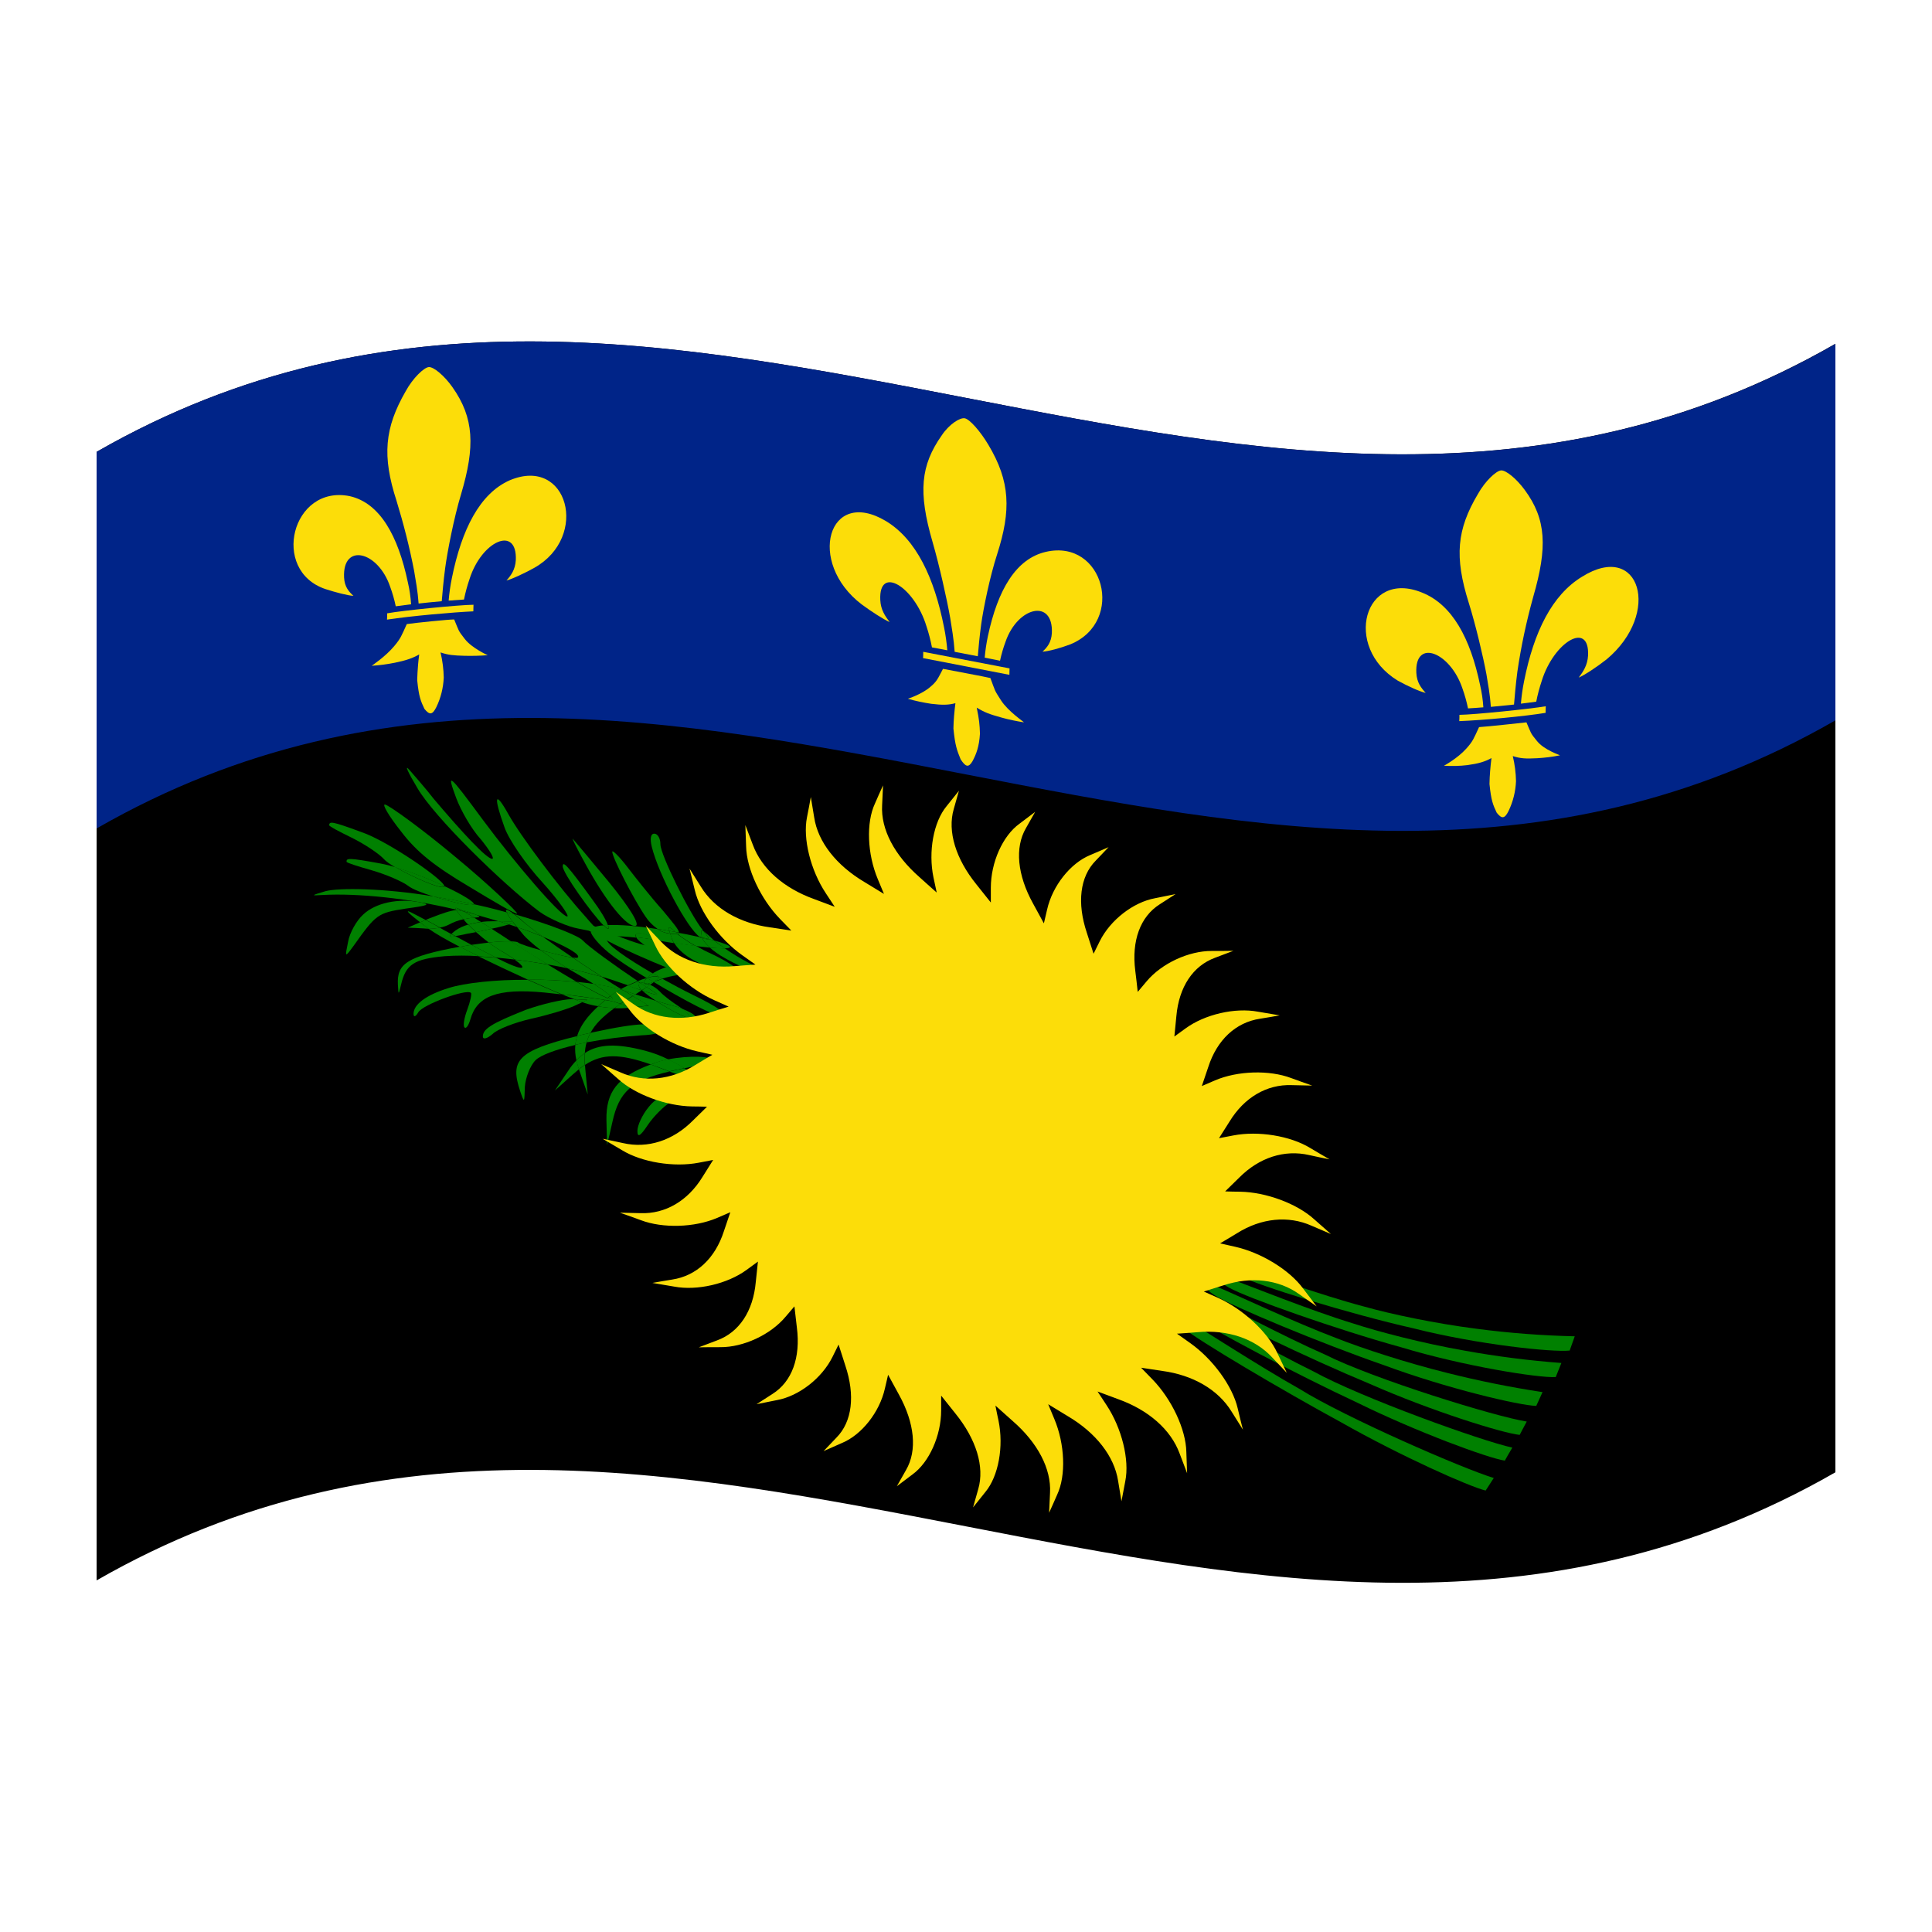 <?xml version="1.0" encoding="utf-8"?>
<!-- Generator: Adobe Illustrator 24.2.0, SVG Export Plug-In . SVG Version: 6.00 Build 0)  -->
<svg version="1.1" id="Layer_1" xmlns="http://www.w3.org/2000/svg" xmlns:xlink="http://www.w3.org/1999/xlink" x="0px" y="0px"
	 viewBox="0 0 1260 1260" style="enable-background:new 0 0 1260 1260;" xml:space="preserve">
<style type="text/css">
	.st0{fill:#002488;}
	.st1{fill:#008000;}
	.st2{fill:#FCDD09;}
</style>
<g>
	<path d="M63,294.7v736c378-217.1,756,146.6,1134-70.5v-736C819,441.3,441,77.7,63,294.7z"/>
	<path class="st0" d="M63,294.7v245.6c378-217.1,756,146.6,1134-70.5V224.3C819,441.3,441,77.7,63,294.7z"/>
	<path class="st1" d="M422.4,616.8c-5.2-0.8-17.3-5.2-26.6-9.3s-17.2-7-17.7-6.5c-1.8,1.6-1.3,2,19.3,13.2
		c17.2,9.2,66.2,29.3,66.2,26.2C464,636.7,431.6,617.9,422.4,616.8z"/>
	<path class="st1" d="M442,609.1c0.4-0.1,0.8-0.4,0.8-0.8l-2.2-0.4L442,609.1z"/>
	<path class="st1" d="M440.6,607.8l2.2,0.4c0.1-1.6-3.2-5.6-10.6-14.5c-7.7-8.6-17.8-21.4-23.1-28.3c-5.3-6.9-9.8-11.3-9.8-9.9
		c0,3.7,13.7,30.6,21.7,42.3c2,3.1,4.7,5.8,7.8,8c2.5,0.4,5.1,0.8,7.8,1.3C435.5,603.7,436.5,604.3,440.6,607.8z"/>
	<path class="st1" d="M437.1,608.9c-0.2-0.7-0.5-1.3-0.6-1.8c-2.7-0.5-5.3-0.9-7.8-1.3c2.3,1.6,5.1,2.7,8,3L437.1,608.9z"/>
	<path class="st1" d="M396.5,603.2c-1,0-2,0.1-2.9,0.2c1.4,1.4,2.4,2.2,3,2.2C397.2,605.6,397.1,604.7,396.5,603.2z"/>
	<path class="st1" d="M370.3,631.6c8.2,1.7,15.9,3.6,22.2,5.5c-6.2-4-12.6-8.3-18.9-12.5c-4.6-0.7-13.1-2.8-20.8-4.8
		C358.4,623.9,364.2,627.9,370.3,631.6z"/>
	<path class="st1" d="M387.7,604.5c-2.2-2.5-4.4-4.9-6.5-7.4c-16.5-18.3-41.7-51.8-49.7-66.2c-8.8-15.8-9.8-11.7-2.5,8.6
		c2.8,8.1,14,24.3,24.8,36c10.9,12.1,17.9,22.3,16.1,22.2c-4.5-0.3-33.9-34.6-54.9-62.9c-22.8-30.9-23.8-31.5-17.5-14.4
		c3.1,8.3,10.1,20.5,16.1,27c5.6,6.9,9.1,12.6,7.4,12.7c-3.5,0.1-18.9-16.4-38.2-39.2c-5.2-6.7-12.6-15.1-15.8-18.8
		c-3.5-4-1,1.5,5.3,12c10.8,18.5,54.9,61.9,79.4,80.4c6.7,4.8,18.5,9.9,25.9,11.2c2.5,0.5,5.1,1,7.6,1.5c0-0.2-0.1-0.3-0.1-0.5
		C385.2,605.9,386,605.1,387.7,604.5z"/>
	<path class="st1" d="M387.7,604.5c-1.6,0.6-2.5,1.4-2.5,2.4c0,0.2,0.1,0.3,0.1,0.5c2,0.4,4,0.8,6,1.2
		C390.1,607.2,388.9,605.8,387.7,604.5z"/>
	<path class="st1" d="M457.7,610.9c0,0.1,0.1,0.3,0.2,0.5c1.5,0.3,2.8,0.7,4.1,1c0.4-0.5-0.7-2-3.2-5.1
		C457,606.1,457.2,607.5,457.7,610.9z"/>
	<path class="st1" d="M457.7,610.9c-0.5-3.5-0.7-4.9,1.1-3.7l-0.5-0.6c-8.7-11-27.6-49.2-27.6-56c0-3.8-1.7-6.7-3.8-6.9
		c-2.5-0.2-3.2,3.1-1.8,8.7c4.7,18.6,23.2,53.1,31.1,58.5l1.8,0.4C457.9,611.3,457.8,611.1,457.7,610.9z"/>
	<path class="st1" d="M436.5,607.1c0.2,0.5,0.4,1.1,0.6,1.8c2.3,0.2,4,0.4,4.9,0.1l-1.4-1.2C439.2,607.6,437.9,607.3,436.5,607.1z"
		/>
	<path class="st1" d="M462,612.4c1.4,0.3,2.7,0.7,3.8,1c-0.3-0.3-0.7-0.5-0.9-0.8c-1.9-1.9-4-3.7-6.1-5.4
		C461.3,610.4,462.5,611.9,462,612.4z"/>
	<path class="st1" d="M458,611.9c-0.1-0.1-0.1-0.3-0.1-0.4l-1.8-0.4c0.3,0.3,0.7,0.5,1.1,0.6L458,611.9z"/>
	<path class="st1" d="M458,611.9c2.3,0.6,3.6,0.9,4,0.5c-1.3-0.3-2.7-0.6-4.1-1C457.9,611.6,458,611.7,458,611.9z"/>
	<path class="st1" d="M436.5,607.1c1.3,0.2,2.7,0.5,4.1,0.7C436.5,604.3,435.5,603.7,436.5,607.1z"/>
	<path class="st1" d="M405.8,645.7l0.8,0.2c-0.5-0.3-1-0.6-1.4-0.9l-0.5,0.3C405,645.4,405.5,645.5,405.8,645.7z"/>
	<path class="st1" d="M465.9,613.4c-1.2-0.3-2.4-0.6-3.8-1c-0.3,0.4-1.6,0.1-4-0.5c0.6,1.7,2.4,3.8,4.9,6.1c3.2,0.4,6.5,0.5,9.8,0.5
		C470,616.6,467.6,614.9,465.9,613.4z"/>
	<path class="st1" d="M334.4,601.2c0.1,0.1,0.2,0.3,0.3,0.4C334.9,601.5,334.8,601.3,334.4,601.2z"/>
	<path class="st1" d="M488,627.8c-5.3-2.8-10.4-5.9-15.3-9.3c-3.3,0-6.5-0.2-9.8-0.5c2.9,2.5,6,4.7,9.4,6.6
		c7.6,4.5,17.3,8.6,22.2,9.5C500.3,635.1,498.8,633.4,488,627.8z"/>
	<path class="st1" d="M376.8,635.4c3.9,2.2,7.4,4.4,10.5,6.4c5.9,0.8,11.7,2,17.4,3.6l0.5-0.3c-4-2.4-8.2-5.1-12.7-8
		c-6.3-1.8-13.9-3.8-22.2-5.5C372.5,632.9,374.7,634.2,376.8,635.4z"/>
	<path class="st1" d="M398.1,649.5c2.1-1.5,4.3-2.9,6.6-4.2c-5.7-1.6-11.5-2.8-17.4-3.6C391.1,644.1,394.7,646.7,398.1,649.5z"/>
	<path class="st1" d="M422.2,641.6c-0.7-0.2-1.4-0.4-2.2-0.5C420.1,641.7,420.8,641.9,422.2,641.6z"/>
	<path class="st1" d="M420,641.1c0.7,0.1,1.5,0.3,2.2,0.5c1.4-0.3,2.8-0.7,4.1-1.2c-1.4-0.9-2.9-1.7-4.3-2.6l-0.1,0
		c-0.3,0.3-0.6,0.7-0.9,1.1C420.4,639.5,420.1,640.3,420,641.1z"/>
	<path class="st1" d="M420,641.1c0.1-0.8,0.4-1.5,0.9-2.2c0.3-0.4,0.6-0.8,0.9-1.1c-2.1,0.6-4.1,1.3-6,2.1c0.6,0.4,1.3,0.8,1.9,1.2
		C418.4,640.9,419.2,640.9,420,641.1z"/>
	<path class="st1" d="M447.3,630.8c-0.5,0.5-2.7-0.2-5.6-1.6c-1.9,0.2-3.8,0.5-5.7,1.1c-3.6,1-7.1,2.5-10.2,4.4
		c2,1.2,4.1,2.3,6.2,3.5c6.2-1.9,13.8-3.1,18.2-2.9c9.8,0.7,9.8,0.7,3.6-3.8c-2-1.3-4.4-2.1-6.9-2.2
		C447.5,630,447.7,630.5,447.3,630.8z"/>
	<path class="st1" d="M297.1,610.6l-2.7-1.4C292.6,610.9,293.1,611.3,297.1,610.6z"/>
	<path class="st1" d="M298.5,593.5c1.4,0.3,2.8,0.7,4.1,1l-1.6-0.9C300.1,593.5,299.3,593.4,298.5,593.5z"/>
	<path class="st1" d="M307.9,595.5c-2.2-0.9-4.5-1.6-6.9-2l1.6,0.9c2.6,0.7,5.3,1.3,7.8,2C309.7,596.3,308.9,595.9,307.9,595.5z"/>
	<path class="st1" d="M421.9,637.7L421.9,637.7L421.9,637.7L421.9,637.7z"/>
	<path class="st1" d="M371,697.7c-3,4.5-6.1,9-9.1,13.5c3.9-3.5,7.8-7,11.7-10.5c1.4-1.2,2.7-2.3,4-3.4c-0.7-2-1.2-4-1.6-5.8
		C374.1,693.5,372.4,695.5,371,697.7z"/>
	<path class="st1" d="M465.2,691.8c0-3.1-16.5-3.5-29.5-0.9c3.7,1.8,7.2,3.7,10.7,5.8C457.1,694.5,465.2,692.4,465.2,691.8z"/>
	<path class="st1" d="M377.8,698.1c1.8,5.2,3.7,10.5,5.5,15.7l-1.5-15.7c-0.1-1.2-0.2-2.4-0.3-3.6c-1.3,0.8-2.6,1.8-3.9,2.8
		C377.6,697.6,377.7,697.9,377.8,698.1z"/>
	<path class="st1" d="M424.4,694.2c-21.9,8.1-29.2,18-28.9,36.2l0.4,16.4c1.2-5,2.4-10.1,3.5-15.1c4.3-19.6,12.4-27.1,37.2-32.9
		c-2.2-0.8-4.6-1.7-7-2.6C427.8,695.5,426.1,694.8,424.4,694.2z"/>
	<path class="st1" d="M424.4,694.2c1.7,0.6,3.4,1.2,5.2,1.9c2.4,0.9,4.8,1.8,7,2.6c1.4-0.3,2.9-0.7,4.5-1c1.8-0.4,3.6-0.7,5.3-1.1
		c-3.4-2.1-7-4.1-10.6-5.8c-2.7,0.5-5.4,1.2-8,2.1C426.6,693.4,425.5,693.9,424.4,694.2z"/>
	<path class="st1" d="M381.5,694.5c11.5-7.5,22.6-7.4,43-0.3c1.1-0.4,2.2-0.8,3.3-1.2c2.6-0.9,5.3-1.6,8-2.1
		c-4.8-2.4-9.9-4.3-15.2-5.7c-18.5-4.8-30.2-4.4-39.2,1.6C381.2,689.4,381.3,692,381.5,694.5z"/>
	<path class="st1" d="M436.6,698.8c10.1,3.8,17.8,6.3,18.1,5.9c0.9-1.2-2.8-4.5-8.4-8c-1.7,0.4-3.5,0.7-5.3,1.1
		C439.5,698.1,438,698.5,436.6,698.8z"/>
	<path class="st1" d="M418.6,675.2c8.4-0.3,14-2.1,13-3.9c-2.8-4.6-14-4.8-45.2,2l-1.3,0.3c-1.1,2-1.9,4.1-2.5,6.2
		C394.5,677.6,406.5,676,418.6,675.2z"/>
	<path class="st1" d="M274.2,588.5c-14.7-2.9-29.4,0.4-37.4,8c-4.2,3.8-8.8,11.8-9.8,17.8c-2.1,10.3-2.1,10.3,3.5,2.7
		c14.7-20.7,15.8-21.6,33.9-24.4C279.1,590.6,281.2,589.9,274.2,588.5z"/>
	<path class="st1" d="M414.6,603.8c2.8-0.8-3.5-11.3-17.2-28.2c-12.2-14.8-22.8-27.4-23.8-28.5c-1-1.1,2.8,6.6,8.4,16.7
		C395.4,588.3,409,605.1,414.6,603.8z"/>
	<path class="st1" d="M305.7,578.1c16.5,10,30.8,18.4,31.5,17.7c0.7-0.7-19.4-19.8-40.4-37.1c-21-17.6-42.9-33.5-45.7-34
		c-2.1-0.4,2.4,7.4,10.5,17.6C271.8,555.7,283.3,564.8,305.7,578.1z"/>
	<path class="st1" d="M475.2,634.4c12.7,2.7,6.9-3.6-10.9-12.2c-3.6-1.6-7.1-3.4-10.4-5.3c-4.2-0.6-9-1.2-14.3-2.1
		C444.7,623.6,457.9,630.6,475.2,634.4z"/>
	<path class="st1" d="M437.8,713.5c-4.2-0.4-10.5,3-14.7,8.4c-4.2,5.1-7.4,12-7.4,15.7c0,4.4,1.8,3.6,6.7-3.8
		c3.9-5.8,10.5-12.3,14.7-14.9C445.2,714.3,445.2,714.3,437.8,713.5z"/>
	<path class="st1" d="M375.9,691.5c1.6-1.7,3.5-3.3,5.5-4.7c0.2-2.4,0.5-4.7,1.2-7c-2.6,0.5-5,1-7.4,1.6
		C374.9,684.8,375.2,688.2,375.9,691.5z"/>
	<path class="st1" d="M289.6,578.2c0.1-0.1,0.2-0.2,0.2-0.3c-10.3-4.9-21-9-32-12.4C268.8,571.8,287.4,580.1,289.6,578.2z"/>
	<path class="st1" d="M289.8,577.9c0,0.1,0,0.3-0.1,0.4c-2.2,1.9-20.8-6.4-31.9-12.8c-3.1-0.9-6.2-1.7-9.4-2.3
		c-21.7-4-22.4-3.5-22.4-1.2c0,0.7,7.4,3,16.5,5.6s20,7.3,23.8,10.2c2.6,2.1,9.2,4.6,16.4,6.9c8.7,1.4,17.6,3.1,26.3,5.1
		C309.8,588.4,301.2,583.2,289.8,577.9z"/>
	<path class="st1" d="M375.9,691.5c0.4,1.9,1,3.8,1.6,5.8c1.3-1,2.6-2,3.9-2.8c-0.2-2.6-0.2-5.1-0.1-7.7
		C379.4,688.2,377.5,689.8,375.9,691.5z"/>
	<path class="st1" d="M386.5,586.9c-16.9-23.3-19.5-25.6-19.5-21.9c0,4.3,18.6,30.5,26.5,38.4c0.9-0.1,1.9-0.1,2.9-0.2
		C395.3,600,391.7,593.9,386.5,586.9z"/>
	<path class="st1" d="M268,595c-4.3-2.1-1.4,0.8,6,6.5l3.6-1.5C273.7,597.9,270.1,596.1,268,595z"/>
	<path class="st1" d="M330.3,594.9c1.7,0.5,3.5,1,5.1,1.4C330.9,592.9,329.2,592.5,330.3,594.9z"/>
	<path class="st1" d="M235.8,542.7c-20-7.4-20.7-7-21.2-4.6c-0.1,0.7,6.5,4.2,14.7,8.2s17.8,10.4,21,13.9c1.3,1.5,4,3.4,7.4,5.4
		c11,3.4,21.8,7.5,32.1,12.4C289.6,573.7,252.1,548.1,235.8,542.7z"/>
	<path class="st1" d="M339.2,711.5c2.8,8.2,2.8,7.8,3.1-2.7c0.4-5.8,3.5-14,7-17.4c3.3-3.2,12.7-6.8,25.9-9.9c0.2-2,0.6-3.9,1.2-5.8
		C337,685.4,332.7,691.8,339.2,711.5z"/>
	<path class="st1" d="M465.9,613.4c1.8,1.5,4.1,3.2,6.8,5.1C478.7,618.3,477,616.5,465.9,613.4z"/>
	<path class="st1" d="M375.2,681.4c2.3-0.5,4.8-1.1,7.4-1.6c0.6-2.2,1.4-4.2,2.5-6.2c-3.1,0.7-6,1.3-8.7,2
		C375.8,677.4,375.4,679.4,375.2,681.4z"/>
	<path class="st1" d="M259.5,642.3c0.4,6.8,0.4,6.8,2.1-0.3c3.1-13,8.4-16.6,28.4-18.4c7.4-0.5,14.8-0.5,22.2,0
		c-4.3-2.1-8.4-4.2-12.3-6.2C264.7,623.9,258.8,628.7,259.5,642.3z"/>
	<path class="st1" d="M292.8,644.3c-15,4.6-23.1,10.8-23.1,16.9c0,2.4,1.4,1.9,3.1-1c2.8-5,31.5-15.5,34.3-12.7
		c0.7,0.6-0.4,5.8-2.4,11.1s-2.8,10.4-1.8,11.4c1.1,1.3,2.8-1.5,3.9-5.3c4.2-14.8,17.1-20.4,48.3-17.4c3.6,0.4,7.4,0.8,11,1.2
		c-6.8-2.8-14.3-6.1-21.9-9.5C323.2,638.8,302.9,641.1,292.8,644.3z"/>
	<path class="st1" d="M372.7,651.6c-5.6,0.1-19.3,3.2-29.8,7c-23.1,9.1-28,12.7-28,17.4c0,2,2.5,1.6,6.3-1.6
		c3.1-3.2,14.7-7.6,25.2-10c10.5-2.3,23.1-6.1,28-8.3l5.4-2.5c-1.7-0.6-3.4-1.2-5.3-1.9L372.7,651.6z"/>
	<path class="st1" d="M426.8,640.2c1.8-1.4,2.9-2.3,2.8-2.5c-0.4-1.3-3.5-1.1-7.7,0.1c1.4,0.9,2.8,1.7,4.3,2.6L426.8,640.2z"/>
	<path class="st1" d="M307.5,616.2c-3.3-1.8-6.8-3.6-10.4-5.6c-4,0.7-4.5,0.3-2.7-1.4l-4.5-2.4c-1-0.6-2-1.2-3.1-1.8
		c-2.4,0.5-4.8,0.7-7.3,0.7c4.9,3.4,12,7.5,20.4,11.8h0.2C302.6,617,305.1,616.6,307.5,616.2z"/>
	<path class="st1" d="M307.5,616.2c-2.4,0.4-4.9,0.8-7.4,1.3H300c3.9,2,8,4.1,12.3,6.2c3.6,0.2,7.4,0.5,11.3,0.8
		C318.9,622.2,313.5,619.4,307.5,616.2z"/>
	<path class="st1" d="M274,601.5c-2.7,1.2-5.4,2.3-8.1,3.5c3.5,0.1,7,0.3,10.5,0.5c1.1,0.1,2.1,0.2,3.2,0.2
		c-0.8-0.6-1.6-1.1-2.3-1.7C276.1,603.2,275,602.3,274,601.5z"/>
	<path class="st1" d="M334.8,601.6c0.7,0.9,1.5,1.9,2.4,3c6.2,2.1,11.8,4.2,16.8,6.3c-5.7-4.1-10.6-7.8-13.9-10.7
		c-1.8-1.6-3.3-2.8-4.7-3.9c-1.7-0.5-3.4-1-5.1-1.4c1.2,2.2,2.5,4.3,4.1,6.3C334.8,601.3,334.9,601.5,334.8,601.6z"/>
	<path class="st1" d="M376.2,640.4c-5.8-3.4-12.2-7.2-18.9-11.3c-7.1-1.3-14.4-2.4-21.6-3.2c3.8,2.7,5.8,4.8,4.7,5.2
		c-1.7,0.6-7.8-1.9-16.9-6.5c-3.9-0.3-7.7-0.6-11.3-0.8c10.2,5,21.3,10.2,32,15.1C354.9,638.8,365.6,639.3,376.2,640.4z"/>
	<path class="st1" d="M394.8,652.2l0.9-0.8c0.1-0.1,0.3-0.3,0.5-0.4c-4.1-1.6-11.3-5.5-20.1-10.6c-10.6-1-21.3-1.6-31.9-1.6
		c7.6,3.4,15,6.7,21.9,9.5c12.2,1.4,23.5,3.1,27.8,3.7L394.8,652.2z"/>
	<path class="st1" d="M374.5,651.7c1.8,0.7,3.6,1.3,5.3,1.9l3.4-1.6C380.3,651.9,377.4,651.8,374.5,651.7z"/>
	<path class="st1" d="M301,593.6c2.4,0.4,4.7,1,6.9,2c1,0.4,1.9,0.7,2.6,1c5.1,1.4,10,2.8,14.8,4.3c5.2,0,8.2,0.1,9.2,0.4
		c-1.6-2-3-4.1-4.1-6.3c-6.8-1.9-14-3.7-21.4-5.3c0,0,0,0,0,0c-1.5,1.7-14.7-1.5-26.3-5.1c-32.1-5.4-61.8-5.7-70.4-3.4
		c-9.4,2.8-9.8,3-2.1,2.5c23.5-1.3,56.5,2.2,87.1,9.5C296.4,591.7,297.5,591.7,301,593.6z"/>
	<path class="st1" d="M308.9,589.7C308.9,589.7,308.9,589.7,308.9,589.7c-8.7-2-17.6-3.7-26.3-5.1
		C294.2,588.2,307.4,591.5,308.9,589.7z"/>
	<path class="st1" d="M301,593.6c-3.5-1.8-4.6-1.9-3.8-0.4l1.3,0.3C299.3,593.4,300.1,593.5,301,593.6z"/>
	<path class="st1" d="M298.5,593.5l-1.3-0.3c0.1,0.1,0.1,0.2,0.2,0.4L298.5,593.5z"/>
	<path class="st1" d="M292.8,603c2.9-1.6,6.1-2.8,9.5-3.5c-1.7-1.9-3.4-3.9-4.8-6c-3.8,0.4-8.7,2-17.6,5.5l-2.2,0.9
		c3,1.6,6.2,3.3,9.3,5C289,604.6,291,603.9,292.8,603z"/>
	<path class="st1" d="M306.8,598.7c1,0,1.8-0.1,2.5-0.2c-2.7-1.7-5-3-6.7-4c-1.4-0.3-2.8-0.7-4.1-1l-1,0.1c1.5,2.1,3.1,4.1,4.8,6
		C303.8,599.2,305.3,598.9,306.8,598.7z"/>
	<path class="st1" d="M286.9,605c-3-1.7-6.2-3.4-9.3-5l-3.6,1.5c1,0.8,2.1,1.7,3.3,2.6c0.7,0.5,1.5,1.1,2.3,1.7
		C282.1,605.7,284.5,605.5,286.9,605z"/>
	<path class="st1" d="M422.2,641.6c0.6,0.2,1.2,0.4,1.8,0.6c0.9-0.6,1.8-1.2,2.5-1.8l-0.2-0.1C424.9,640.9,423.6,641.3,422.2,641.6z
		"/>
	<path class="st1" d="M426.2,640.4l0.2,0.1l0.4-0.3L426.2,640.4z"/>
	<path class="st1" d="M420,641.1c-0.8-0.1-1.6-0.1-2.3,0.1c1.4,0.9,2.7,1.8,4,2.6c0.8-0.5,1.6-1,2.2-1.5c-0.6-0.3-1.2-0.5-1.8-0.6
		C420.8,641.9,420.1,641.7,420,641.1z"/>
	<path class="st1" d="M393.9,652c-4.3-0.5-15.6-2.2-27.8-3.7c2.9,1.2,5.7,2.3,8.4,3.3c2.9,0.1,5.8,0.2,8.6,0.4l-3.4,1.6l1.8,0.6
		c2.8,0.9,5.7,1.6,8.6,2c1.5-1.3,3-2.7,4.7-4.1L393.9,652z"/>
	<path class="st1" d="M421.9,637.7L421.9,637.7c4.3-1.2,7.3-1.4,7.7-0.1c0.1,0.2-1,1.1-2.8,2.5c0.7-0.2,1.4-0.5,2.2-0.8
		c1-0.4,2-0.7,3.1-1.1c-2.1-1.2-4.2-2.4-6.2-3.5C424.4,635.6,423.1,636.6,421.9,637.7z"/>
	<path class="st1" d="M426.8,640.2l-0.4,0.3c19.6,11.7,40.5,22.9,44.5,22c3.9-0.8-2.1-5.5-18.9-13.6c-6.9-3.4-13.6-7-19.9-10.5
		c-1.1,0.3-2.2,0.7-3.1,1.1C428.2,639.6,427.5,639.9,426.8,640.2z"/>
	<path class="st1" d="M421.9,643.9c8.5,5.3,10.1,6.6-3.2,2c2.8,2.5,5.9,4.7,9.1,6.8c4.2,1.3,8,2.4,10.6,3.1c2.1,0.5,4.2,1.2,6.2,1.9
		c-0.5-0.4-1-0.7-1.5-1.1c-4.5-2.9-10.5-7.3-13-10.2c-1.8-1.7-3.9-3.2-6.2-4.2c-0.7,0.5-1.5,1-2.2,1.5L421.9,643.9z"/>
	<path class="st1" d="M394.8,652.2c-1.7,1.4-3.3,2.8-4.7,4.1c3.5,0.6,7,1,10.6,1.2c1.3-0.9,2.6-1.8,4-2.8
		C401.5,653.5,398.2,652.7,394.8,652.2z"/>
	<path class="st1" d="M400.7,657.5c3,0.2,5.9,0.1,8.9-0.2l1-0.1c-1.9-1-3.8-1.8-5.8-2.5C403.3,655.6,402,656.5,400.7,657.5z"/>
	<path class="st1" d="M427.8,652.7c8.9,5.8,20.3,11.9,21.7,10.8c0.9-0.8-1.4-3.3-4.8-5.8c-2-0.8-4.1-1.4-6.2-1.9
		C435.7,655.1,432,654,427.8,652.7z"/>
	<path class="st1" d="M390.1,656.3c-7.3,6.7-11.7,12.9-13.7,19.3c2.7-0.7,5.6-1.3,8.7-2c3-5.6,8-10.6,15.6-16.1
		C397.2,657.3,393.6,656.9,390.1,656.3z"/>
	<path class="st1" d="M449.4,663.5c-1.3,1.1-12.7-5-21.7-10.8c-4.2-1.3-8.8-2.8-13.3-4.2l-1.7,1.1c3.5,2.1,6.9,4.1,10.4,6.3
		c-4.2,0.4-8.4,0.9-12.6,1.4c0.6,0.3,1.1,0.6,1.5,0.9c9.1,5.3,44.5,9.5,41.3,4.5c-0.7-1.3-4.2-3.2-8.8-4.9
		C448,660.2,450.3,662.7,449.4,663.5z"/>
	<path class="st1" d="M412.7,649.6l-3.2,2c-1.7,1-3.2,2.1-4.8,3.1c2,0.7,4,1.5,5.8,2.5c4.2-0.5,8.4-0.9,12.6-1.4
		C419.7,653.7,416.2,651.6,412.7,649.6z"/>
	<path class="st1" d="M458,611.9l-0.8-0.2c-0.4-0.1-0.8-0.3-1.1-0.6c-1.1-0.2-2.2-0.5-3.4-0.7c-3.4-0.8-6.7-1.4-9.9-2
		c0,0.4-0.3,0.7-0.8,0.8c0,0,0.1,0.1,0.1,0.1c3.7,2.8,7.6,5.4,11.8,7.7c3.4,0.4,6.4,0.8,9.1,1C460.4,615.7,458.7,613.5,458,611.9z"
		/>
	<path class="st1" d="M310.4,596.5c-2.6-0.7-5.2-1.4-7.8-2c1.8,1,4,2.3,6.7,4C313.5,598.2,313.7,597.8,310.4,596.5z"/>
	<path class="st1" d="M437.1,608.9l-0.4,0c-2.9-0.4-5.7-1.4-8-3c-13.7-2.1-24.7-2.9-32.2-2.6c0.6,1.5,0.7,2.4,0.1,2.4
		s-1.6-0.9-3-2.2c-2,0.1-4,0.5-6,1.1c1.2,1.3,2.4,2.7,3.6,4.1c-2-0.4-4-0.8-6-1.2c0.5,2.7,5.5,8.6,11.4,13.5
		c6,4.9,15.2,10.8,25.2,16.9c1.2-1.1,2.5-2.2,4-3c-17.5-10.1-30.2-19-30.2-22.5c0-1.9,5.8-2.4,19.3-0.9c-2.4-4.7,6.5-3.3,12.1,1.6
		c2.8,0.4,5.7,0.8,8.8,1.4c1.3,0.2,2.5,0.4,3.7,0.6c-0.4-0.7-0.8-1.5-1.1-2.3C438,611.1,437.5,609.9,437.1,608.9z"/>
	<path class="st1" d="M442,609.1c-0.9,0.2-2.5,0.1-4.9-0.1c0.4,1,0.8,2.2,1.3,3.7c0.3,0.8,0.7,1.5,1.1,2.3
		c5.3,0.8,10.1,1.5,14.3,2.1c-4.1-2.3-8.1-4.9-11.8-7.7C442.1,609.1,442.1,609.1,442,609.1z"/>
	<path class="st1" d="M305.4,603c2.7-0.8,5.5-1.4,8.3-1.7c-1.6-1-3.1-1.9-4.4-2.8c-0.7,0-1.6,0.1-2.5,0.2c-1.5,0.2-3,0.5-4.5,0.9
		l1.7,2C304.4,602,304.9,602.5,305.4,603z"/>
	<path class="st1" d="M415,611.3c3.5,0.4,7.5,0.9,12.1,1.6C421.4,608,412.5,606.6,415,611.3z"/>
	<path class="st1" d="M310.5,607.9c-1.9-1.7-3.6-3.3-5.1-4.9c-3,0.8-5.8,2.1-8.3,3.8c-1.2,1-2.1,1.7-2.7,2.3l2.7,1.4
		c1.8-0.3,4.2-0.8,7.4-1.5C306.3,608.7,308.4,608.3,310.5,607.9z"/>
	<path class="st1" d="M334.8,601.6c-0.1-0.1-0.2-0.3-0.3-0.4c-1-0.3-4-0.4-9.2-0.4c2.2,0.7,4.4,1.4,6.5,2.1
		C332.9,602.6,333.9,602.2,334.8,601.6z"/>
	<path class="st1" d="M313.8,601.3c-2.8,0.4-5.6,0.9-8.3,1.7c1.5,1.6,3.2,3.2,5.1,4.9c3.3-0.7,6.8-1.5,10.1-2.2
		C318.1,604,315.8,602.6,313.8,601.3z"/>
	<path class="st1" d="M352.7,619.7c7.6,2.1,16.2,4.2,20.8,4.8c-7-4.7-13.7-9.4-19.5-13.6c-5-2-10.7-4.2-16.8-6.3
		c1.1,1.4,2.3,2.8,3.6,4.4C343.1,611.9,347.5,615.7,352.7,619.7z"/>
	<path class="st1" d="M320.6,605.7c-3.2,0.7-6.7,1.5-10.1,2.2c2.6,2.3,5.4,4.7,8.3,6.8c4.8-0.6,9.6-0.8,14.4-0.8
		c-2.5-1.6-4.9-3.2-7.3-4.8C324,607.9,322.2,606.8,320.6,605.7z"/>
	<path class="st1" d="M318.8,614.7c-3.5,0.4-7.3,0.9-11.3,1.5c6,3.2,11.4,6,16,8.3c4,0.4,8.1,0.8,12.2,1.3c-1.9-1.3-4.2-2.9-6.8-4.4
		C325.4,619.4,321.9,617.1,318.8,614.7z"/>
	<path class="st1" d="M337.1,604.6c-0.9-1.1-1.7-2.1-2.4-3c-0.9,0.6-1.9,1-3,1.2C333.6,603.4,335.4,604,337.1,604.6z"/>
	<path class="st1" d="M313.8,601.3c2.1,1.3,4.3,2.8,6.8,4.4c3.3-0.7,6.3-1.4,8.4-2c1.1-0.3,2-0.6,2.8-0.8c-2.1-0.7-4.3-1.4-6.5-2.1
		h-3.6C319,600.8,316.4,600.9,313.8,601.3z"/>
	<path class="st1" d="M354,610.9c15.6,6.4,24.9,11.8,22.8,13.6c-0.3,0.3-1.5,0.2-3.2,0c6.3,4.3,12.7,8.5,18.9,12.5
		c1.8,0.5,3.4,1,5,1.5c4.6,1.6,8.6,2.9,12.1,4.1c2.1-1,4.2-2,6.3-2.8c-14.5-9.7-32.2-22.5-35.9-26.5c-2.6-3-20.9-10.3-44.5-17.1
		c1.3,1,2.9,2.3,4.7,3.9C343.4,603.1,348.3,606.8,354,610.9z"/>
	<path class="st1" d="M409.5,642.7c-1.5,0.7-3,1.5-4.4,2.3c0.5,0.3,1,0.6,1.4,0.9l7.9,2.6l4-2.6L409.5,642.7z"/>
	<path class="st1" d="M418.7,645.9c13.4,4.6,11.7,3.3,3.2-2l-0.2-0.2C420.7,644.4,419.7,645.1,418.7,645.9L418.7,645.9z"/>
	<path class="st1" d="M441.7,629.2c2.9,1.4,5,2.1,5.6,1.6c0.4-0.3,0.2-0.9-0.3-1.6C445.3,629,443.5,629,441.7,629.2z"/>
	<path class="st1" d="M318.8,614.7c3.2,2.5,6.6,4.7,10.2,6.7c2.6,1.6,4.9,3.1,6.8,4.4c7.1,0.9,14.5,2,21.6,3.2
		c-7.9-4.9-16.2-10.1-24.1-15.1C328.3,613.8,323.5,614.1,318.8,614.7z"/>
	<path class="st1" d="M417.2,644.2c0.4,0.6,0.8,1.1,1.4,1.6c1.1-0.7,2.1-1.4,3.1-2.1c-1.3-0.8-2.6-1.7-4-2.6
		C416.6,641.5,416.2,642.5,417.2,644.2z"/>
	<path class="st1" d="M418.5,645.9L418.5,645.9c-0.5-0.5-0.9-1-1.3-1.6c-1-1.7-0.6-2.6,0.5-3c-0.6-0.4-1.3-0.8-1.9-1.2
		c-2,0.8-4.2,1.8-6.3,2.8L418.5,645.9z"/>
	<path class="st1" d="M418.5,645.9l0.2,0.1L418.5,645.9L418.5,645.9z"/>
	<path class="st1" d="M415.1,611.6c2.1,3.7,17.9,13.5,26.6,17.6c1.8-0.2,3.5-0.1,5.3,0c-0.9-1.4-3.2-3.4-6-5.3
		c-4.5-2.9-10.5-7.2-13-10.2c-0.3-0.3-0.6-0.6-1-0.9c-4.6-0.7-8.6-1.2-12.1-1.6C415,611.4,415.1,611.5,415.1,611.6z"/>
	<path class="st1" d="M352.7,619.7c-6.9-1.9-13-3.8-14.8-5c-0.5-0.5-2.2-0.7-4.8-0.8c7.9,5.1,16.2,10.3,24.1,15.1
		c4.4,0.8,8.8,1.6,13,2.5C364.2,627.9,358.4,623.9,352.7,619.7z"/>
	<path class="st1" d="M387.3,641.7c-3.5-0.5-7.2-1-11.1-1.4c8.8,5.1,15.9,9,20.1,10.6c0.6-0.5,1.2-1,1.8-1.5
		C394.7,646.7,391.1,644.1,387.3,641.7z"/>
	<path class="st1" d="M406.6,645.9l-0.8-0.2c-0.4-0.1-0.8-0.2-1.2-0.4c-2.3,1.3-4.5,2.7-6.6,4.2c1.4,1.3,2,2.1,1.5,2.2
		s-1.7-0.1-3.4-0.8c-0.2,0.1-0.3,0.3-0.5,0.4l-0.9,0.8c3.4,0.5,6.7,1.4,9.9,2.5c1.5-1,3.1-2,4.8-3.1l3.2-2l-3-1.8
		C408.7,647.2,407.7,646.6,406.6,645.9z"/>
	<path class="st1" d="M399.6,651.8c0.5-0.1-0.1-0.9-1.5-2.2c-0.6,0.5-1.3,1-1.8,1.5C397.9,651.6,399.1,651.9,399.6,651.8z"/>
	<path class="st1" d="M409.8,647.8l3,1.8l1.7-1.1l-7.9-2.6C407.7,646.6,408.7,647.2,409.8,647.8z"/>
	<path class="st1" d="M781.2,853.7c-9.9-5-10.6-1-2.5,5c10.6,8,66.9,37.6,106.5,56.1c39.3,19.3,85.2,36.1,96.2,37.8
		c1.1-1.9,2.6-4.7,4.9-8.5c-19.9-4.3-98.5-32.5-129.9-49.8C829.3,881.1,791.1,858.8,781.2,853.7z"/>
	<path class="st1" d="M787.7,845.7c-10-4.6-10.6-0.6-2.3,5.1c10.8,7.6,67.9,35.1,108.1,51.8c39.9,17.6,86.5,32.1,97.6,33.2
		c1-2,2.5-4.8,4.6-8.7c-20.2-3.1-99.8-27.7-131.6-43.7C836.5,871.3,797.7,850.5,787.7,845.7z"/>
	<path class="st1" d="M773.9,860.9c-9.7-5.5-10.6-1.6-2.8,4.8c10.2,8.5,65.3,41.1,103.9,62.1c38.3,21.7,83.1,41.7,93.9,44.3
		c1.2-1.9,2.9-4.5,5.3-8.2c-19.4-5.8-96.4-39.2-126.9-58.2C820.8,890.8,783.6,866.5,773.9,860.9z"/>
	<path class="st1" d="M810.3,826.7c-10.4-3.1-10.4,1-1.6,5.5c11.5,6.1,71,24.6,113.1,34.1c41.8,10.6,90.6,15.7,101.9,14.5
		c0.7-2.1,1.8-5.1,3.3-9.3c-21.4-0.5-42.7-2.1-63.9-4.9c-27.5-3.5-56.5-9.7-73.1-14.4C861.4,844.7,820.7,829.9,810.3,826.7z"/>
	<path class="st1" d="M794.4,839.5c-10.2-4.1-10.6,0-2.1,5.3c11.1,7.1,69.2,31.3,110.2,45.5c40.7,15.1,88.2,26.3,99.4,26.6
		c0.9-2,2.2-4.9,4.1-9c-21.1-3.2-41.9-7.4-62.5-12.6c-26.9-6.7-55.2-16-71.4-22.4C844.2,862.4,804.6,843.7,794.4,839.5z"/>
	<path class="st1" d="M803.3,834.4c-10.3-3.5-10.5,0.6-1.7,5.4c11.4,6.5,70.3,27.3,112,38.8c41.4,12.5,89.7,20.1,101,19.5
		c0.8-2.1,2-5,3.7-9.2c-21.3-1.6-42.5-4.3-63.4-8.1c-27.3-4.8-56-12.3-72.5-17.7C853.9,854.4,813.6,838,803.3,834.4z"/>
	<path class="st2" d="M649,916.7L649,916.7L649,916.7z"/>
	<path class="st2" d="M855.4,799.4c4.2,1.8,8.4,3.6,12.6,5.4c-3.6-3.2-7.3-6.4-10.9-9.6c-11.3-10.3-31.5-17.7-48.3-18
		c-3.3,0-6.6-0.1-9.8-0.2c3.1-3,6.2-6,9.2-9c13-13.1,29.5-18.4,45.6-14.7c4.4,1,8.8,1.9,13.3,2.8c-4.2-2.4-8.4-4.9-12.6-7.4
		c-13.1-8-34-11.3-50.1-8.2c-3.1,0.6-6.3,1.2-9.4,1.8l6.9-10.9c9.6-15.7,24.3-24.3,40.5-23.7c4.5,0.1,8.9,0.2,13.4,0.3
		c-4.6-1.6-9.1-3.2-13.7-4.9c-14.3-5.4-35-4.8-49.7,1.5c-2.9,1.2-5.7,2.5-8.6,3.7c1.4-4.1,2.8-8.2,4.2-12.4
		c5.7-17.7,17.9-29.1,33.7-31.5c4.3-0.7,8.6-1.4,12.9-2.2c-4.7-0.8-9.5-1.6-14.2-2.4c-14.9-2.8-34.6,1.7-47.2,10.9l-7.3,5.3
		c0.4-4.4,0.9-8.9,1.3-13.3c1.7-19,10.8-32.8,25.3-38.1c4-1.5,7.9-3,11.9-4.5c-4.7,0.1-9.4,0.1-14.1,0.1c-14.9-0.1-32.6,8-42.5,19.8
		l-5.8,6.9c-0.5-4.6-1-9.2-1.6-13.8c-2.5-19.6,3.3-35.3,15.9-43.3c3.5-2.2,6.9-4.5,10.4-6.7c-4.5,0.9-8.9,1.8-13.4,2.7
		c-14.2,2.6-29.2,14.2-36.1,28.1l-4,8.1l-4.4-13.7c-6.5-19.4-4.5-36.6,5.8-47l8.4-8.8c-4,1.7-8,3.5-12.1,5.2
		c-12.8,5.3-24.5,20-28,35.5c-0.7,3-1.4,6-2.1,9c-2.4-4.3-4.7-8.7-7.1-13c-10.2-18.5-12-36.4-4.6-49.1l6-10.6l-10.2,7.7
		c-11,7.9-18.7,25.3-18.7,41.8v9.6c-3.1-3.9-6.3-7.9-9.4-11.8c-13.5-16.7-19-34.6-14.8-49.1l3.4-12l-8,10
		c-8.6,10.3-12.1,29.7-8.6,46.6l2.1,9.8c-3.8-3.4-7.6-6.7-11.3-10.1c-16.2-14.2-25.2-31.1-24.3-46.8l0.6-13c-1.8,4-3.6,7.9-5.3,11.9
		c-5.8,12.4-5,32.9,1.9,49.3l4,9.6c-4.3-2.6-8.5-5.2-12.8-7.8c-18.2-10.8-30.3-26.1-32.7-42.1c-0.7-4.4-1.5-8.9-2.2-13.3
		c-0.8,4.4-1.6,8.8-2.5,13.2c-2.8,13.9,2.3,34.5,12.3,49.6l5.8,8.8c-4.5-1.7-9.1-3.4-13.6-5.1c-19.4-7-34-19.6-39.8-35.3l-4.9-12.9
		c0.2,4.6,0.3,9.3,0.5,13.9c0.3,14.7,9.5,34.3,22.1,47.3l7.4,7.6c-4.6-0.7-9.3-1.4-13.9-2.1c-19.8-2.7-36.3-12.1-45.1-26.5
		l-7.4-11.8c1.1,4.6,2.3,9.2,3.4,13.9c3.4,14.6,16.3,32.2,31,42.6c2.8,2,5.7,4,8.6,6.1c-4.5,0.3-9.1,0.6-13.6,1
		c-19.3,1.7-37-4.1-48.4-16.4c-3.2-3.4-6.4-6.7-9.6-10.1l6.2,13c6.4,13.8,22.4,28.5,38.5,35.7c3.1,1.4,6.3,2.8,9.4,4.2
		c-4.2,1.3-8.5,2.6-12.7,4c-17.9,5.9-36,4-49.6-5.8c-3.8-2.7-7.5-5.3-11.3-7.9c2.9,3.8,5.9,7.7,8.8,11.6c9,12.3,27.5,23.5,44.4,27.3
		c3.3,0.7,6.6,1.5,9.8,2.2c-3.7,2.2-7.5,4.4-11.2,6.7c-15.8,9.8-33.5,11.6-48.7,4.8c-4.2-1.8-8.4-3.6-12.6-5.4
		c3.6,3.2,7.3,6.4,10.9,9.6c11.3,10.3,31.5,17.7,48.3,18c3.3,0,6.6,0.1,9.8,0.2c-3.1,3-6.2,6-9.2,9c-13,13.1-29.5,18.4-45.6,14.7
		c-4.4-1-8.9-1.9-13.3-2.8c4.2,2.4,8.4,4.9,12.6,7.4c13.1,8,34,11.3,50.1,8.2c3.1-0.6,6.3-1.2,9.4-1.8c-2.3,3.6-4.6,7.3-6.9,11
		c-9.6,15.7-24.3,24.3-40.5,23.7c-4.5-0.1-8.9-0.2-13.4-0.3c4.6,1.6,9.1,3.2,13.7,4.9c14.3,5.4,35,4.8,49.7-1.5l8.6-3.7
		c-1.4,4.1-2.8,8.3-4.2,12.4c-5.7,17.7-17.9,29.1-33.7,31.5c-4.3,0.7-8.6,1.4-12.9,2.2c4.7,0.8,9.5,1.6,14.2,2.4
		c14.9,2.8,34.6-1.7,47.2-10.9c2.4-1.8,4.9-3.6,7.4-5.4l-1.4,13.3c-1.7,19-10.8,32.8-25.3,38.1c-4,1.5-7.9,3-11.9,4.5
		c4.7-0.1,9.4-0.1,14.1-0.1c14.9,0.1,32.6-8,42.5-19.8l5.8-6.8c0.5,4.6,1.1,9.2,1.6,13.8c2.5,19.6-3.2,35.3-15.9,43.3
		c-3.5,2.2-6.9,4.5-10.4,6.7c4.5-0.9,8.9-1.8,13.4-2.7c14.2-2.6,29.2-14.2,36.1-28.1l4-8.1c1.5,4.5,2.9,9.1,4.4,13.7
		c6.5,19.4,4.5,36.6-5.8,47l-8.4,8.8l12-5.3c12.8-5.3,24.5-20,28-35.5l2.1-9c2.4,4.3,4.7,8.7,7.1,13c10.2,18.5,12,36.4,4.6,49.1
		c-2,3.5-4,7-6,10.6l10.2-7.7c10.9-7.9,18.7-25.3,18.7-41.8v-9.6l9.4,11.8c13.5,16.7,19,34.6,14.8,49.1l-3.4,12
		c2.6-3.3,5.3-6.7,8-10c8.6-10.3,12.1-29.7,8.6-46.6c-0.7-3.3-1.4-6.5-2-9.8l0,0l0,0l11.3,10.1c16.2,14.1,25.2,31.1,24.3,46.8
		c-0.2,4.3-0.4,8.6-0.6,13c1.8-4,3.6-7.9,5.3-11.9c5.8-12.4,5-32.9-1.9-49.3l-4-9.6c4.3,2.6,8.5,5.2,12.8,7.8
		c18.3,10.8,30.3,26.1,32.8,42.2c0.7,4.4,1.5,8.9,2.2,13.3c0.8-4.4,1.7-8.8,2.5-13.2c2.8-13.9-2.3-34.5-12.3-49.6
		c-1.9-2.9-3.9-5.9-5.8-8.8c4.6,1.7,9.1,3.4,13.7,5.1c19.4,7,34,19.6,39.8,35.3c1.6,4.3,3.3,8.6,4.9,12.9c-0.2-4.7-0.3-9.3-0.5-13.9
		c-0.3-14.7-9.5-34.3-22.1-47.3c-2.5-2.5-4.9-5.1-7.4-7.6c4.6,0.7,9.3,1.4,13.9,2.1c19.8,2.7,36.3,12.1,45.1,26.5
		c2.5,3.9,4.9,7.9,7.4,11.8c-1.2-4.6-2.3-9.2-3.4-13.9c-3.4-14.6-16.3-32.2-31-42.6c-2.9-2-5.7-4-8.6-6.1c4.5-0.3,9.1-0.6,13.6-1
		c19.3-1.7,37,4.1,48.4,16.4c3.2,3.4,6.4,6.7,9.6,10.1l-6.2-13c-6.4-13.8-22.4-28.5-38.5-35.8c-3.1-1.4-6.3-2.8-9.4-4.2
		c4.2-1.3,8.4-2.6,12.7-4c17.9-5.9,36-4,49.6,5.8c3.8,2.7,7.5,5.3,11.3,7.9c-2.9-3.8-5.8-7.7-8.8-11.6c-9-12.3-27.5-23.5-44.4-27.3
		c-3.3-0.7-6.6-1.5-9.8-2.2c3.7-2.2,7.5-4.4,11.2-6.7C822.5,794.4,840.2,792.6,855.4,799.4z"/>
	<path class="st2" d="M619.7,403c2.8,16.9,2.5,18.4,2.9,22.1c3.5,0.7,11.4,2.2,15.1,2.9c0.5-5.6,1-12,2.2-20.8
		c1.4-10.2,5.7-31.3,10.4-45.7c9.2-28.7,8.6-47.5-5.7-71.4c-5.3-8.9-12.2-16.7-15.4-17.3c-3.2-0.6-10.3,4-15,11.1
		c-13.8,19.6-15.5,37-6,69.6C612.6,368.7,617.6,391,619.7,403z"/>
	<path class="st2" d="M658.3,440.1c0-3.3,0.1-1.6,0.1-4.2c-9.7-1.9-46.7-9-56.3-10.8c0,1.7,0,2.6-0.1,4.1
		C617.8,432.2,645.2,437.6,658.3,440.1z"/>
	<path class="st2" d="M604.2,408.4c1.5,4.5,2.7,9.1,3.6,13.8c4.1,0.8,5.8,1.1,10,1.9c-0.4-5-1.1-10-2.1-14.9
		c-6.4-32.5-18.2-57.4-37.8-69.3c-37.8-22.7-52,26.8-15.9,54.3c6.5,4.8,14.5,9.9,18.2,11.5c-3-4-5.8-8-6.1-14.4
		C573,368.3,596.3,382.5,604.2,408.4z"/>
	<path class="st2" d="M652.8,456.7c-4.6-7.1-3.6-5.8-6.9-14.5c-4-1-24.4-4.7-30.9-6c-3.5,6.6-3.9,8.1-8.3,11.8
		c-5.7,4.9-14.6,7.7-14.6,7.7c5,1.5,10.1,2.5,15.2,3.3c7.3,0.9,11.4,0.8,15.8-0.4c-0.7,5.5-1.2,11-1.3,16.5
		c1.1,11.2,2.3,14.2,4.7,20.1c3.3,5.1,5.2,5.5,7.7,1.3c2.6-4.8,4.4-9.8,4.9-18c-0.2-6.2-0.5-9.1-2.1-17c5.1,3.1,8.3,4.3,15.9,6.4
		c4.9,1.4,9.9,2.4,14.9,3.2C667.9,470.9,657.4,463.9,652.8,456.7z"/>
	<path class="st2" d="M682.1,359.9c-19.6,4.5-31.4,24.9-37.8,54.9c-1,4.7-1.7,9.4-2.1,14.1c4.2,0.8,5.9,1.2,10,2
		c0.9-4.2,2.1-8.4,3.6-12.4c7.9-22.9,31.2-28.3,30.2-5.6c-0.4,6.2-3.1,9.3-6.1,12.1c3.8-0.2,11.7-2.3,18.2-4.8
		C734.1,405.4,719.9,351.2,682.1,359.9z"/>
	<path class="st2" d="M308.7,398.7c0-3.3,0.1-1.6,0.1-4.3c-9.7,0.1-46.7,3.8-56.3,5.6c0,1.7,0,2.6-0.1,4.1
		C268.2,401.7,295.5,399.3,308.7,398.7z"/>
	<path class="st2" d="M270.1,372.4c2.8,16.1,2.5,17.6,2.9,21.2c3.5-0.4,11.4-1.2,15.1-1.5c0.5-5.7,1-12.3,2.2-21.4
		c1.4-10.6,5.7-32.9,10.4-48.4c9.2-31,8.6-49.7-5.7-69.9c-5.3-7.5-12.3-13.3-15.4-13c-3.1,0.3-10.3,7.1-15,15.7
		c-13.8,24-15.5,42.2-6,71.5C263.2,341.6,267.1,356.9,270.1,372.4z"/>
	<path class="st2" d="M303.1,416.7c-4.6-5.9-3.6-4.9-6.9-12.7c-4,0-24.4,2.1-30.9,3c-3.5,7.7-3.9,9.3-8.3,14.5
		c-5.7,6.8-14.6,12.7-14.6,12.7c5.1-0.3,10.2-1,15.2-2c7.3-1.5,11.4-2.9,15.8-5.4c-1.2,8.7-1.3,16.9-1.3,16.9
		c1.1,10.9,2.3,13.5,4.7,18.6c3.3,4.1,5.2,4,7.7-1c3-6.1,4.6-12.7,4.9-19.4c-0.1-5.5-0.8-11-2.1-16.4c5.1,1.7,8.3,2,15.9,2.2
		c5,0.1,9.9,0,14.9-0.4C318.2,427.4,307.7,422.7,303.1,416.7z"/>
	<path class="st2" d="M254.5,382.8c1.5,4.1,2.7,8.3,3.6,12.6c4.1-0.5,5.8-0.8,10-1.3c-0.3-4.8-1-9.6-2.1-14.3
		c-6.4-30.4-18.2-51.7-37.8-56.2c-37.8-7.8-52,48.5-15.9,60.6c6.5,2.1,14.5,4.2,18.2,4.4c-3-2.8-5.8-5.8-6.1-12
		C223.3,353.8,246.6,359.3,254.5,382.8z"/>
	<path class="st2" d="M332.5,313.2c-19.6,8.6-31.4,32.1-37.8,63.8c-1,4.9-1.7,9.8-2.1,14.7c4.2-0.3,5.9-0.4,10-0.7
		c0.9-4.5,2.1-8.9,3.6-13.3c7.9-25,31.2-35.3,30.2-12.4c-0.4,6.3-3.1,9.9-6.1,13.3c3.8-1,11.7-4.7,18.2-8.3
		C384.5,350,370.3,297.3,332.5,313.2z"/>
	<path class="st2" d="M1031.8,376.1c-19.6,11.9-31.4,35.9-37.8,68c-1,4.9-1.7,9.8-2.1,14.8c4.2-0.5,5.9-0.7,10-1.3
		c0.9-4.6,2.1-9.1,3.6-13.6c7.9-25.4,31.2-39.4,30.2-16.5c-0.4,6.4-3.1,10.4-6.1,14.4c3.8-1.6,11.7-6.8,18.2-11.9
		C1083.8,399.9,1069.6,352.5,1031.8,376.1z"/>
	<path class="st2" d="M1008,464.9c0-3.3,0.1-1.6,0.1-4.3c-9.7,1.7-46.7,5.5-56.3,5.6c0,1.7,0,2.6-0.1,4.1
		C967.5,469.7,994.8,467.1,1008,464.9z"/>
	<path class="st2" d="M969.4,439.7c2.8,16.1,2.5,17.7,2.9,21.3c3.5-0.3,11.4-1.1,15.1-1.5c0.5-5.7,1-12.3,2.2-21.5
		c2.4-16.5,5.9-32.8,10.4-49c9.2-31.8,8.6-50.3-5.7-69.6c-5.3-7.2-12.2-12.9-15.4-12.6s-10.3,6.9-15,15.3
		c-13.8,23.2-15.5,40.9-6,71.1C962.3,407.2,967.3,428.3,969.4,439.7z"/>
	<path class="st2" d="M953.8,449.1c1.5,4.2,2.7,8.5,3.6,12.9c4.1-0.2,5.8-0.4,10-0.7c-0.3-4.8-1-9.6-2.1-14.4
		c-6.4-30.8-18.2-52.5-37.8-60.4c-37.8-15.5-52,35.4-15.9,57.4c6.5,3.6,14.5,7.2,18.2,8c-3-3.3-5.8-6.8-6.1-13.1
		C922.6,416.1,945.9,425.3,953.8,449.1z"/>
	<path class="st2" d="M1002.4,483.3c-4.6-5.6-3.6-4.7-6.9-12.2c-4,0.4-24.4,2.7-30.9,3.1c-3.5,7.5-3.9,9.1-8.3,14
		c-5.7,6.4-14.6,11.2-14.6,11.2c5.1,0.3,10.2,0.2,15.2-0.4c7.3-1,11.4-2.2,15.8-4.6c-0.7,5.6-1.2,11.2-1.3,16.9
		c1.1,10.9,2.3,13.6,4.7,18.7c3.3,4.2,5.2,4,7.7-1c3-6.2,4.6-12.8,4.9-19.5c-0.1-5.5-0.8-11-2.1-16.4c5.1,1.6,8.3,1.8,15.9,1.4
		c5-0.3,10-0.9,14.9-1.9C1017.5,492.5,1007,489.1,1002.4,483.3z"/>
</g>
</svg>
